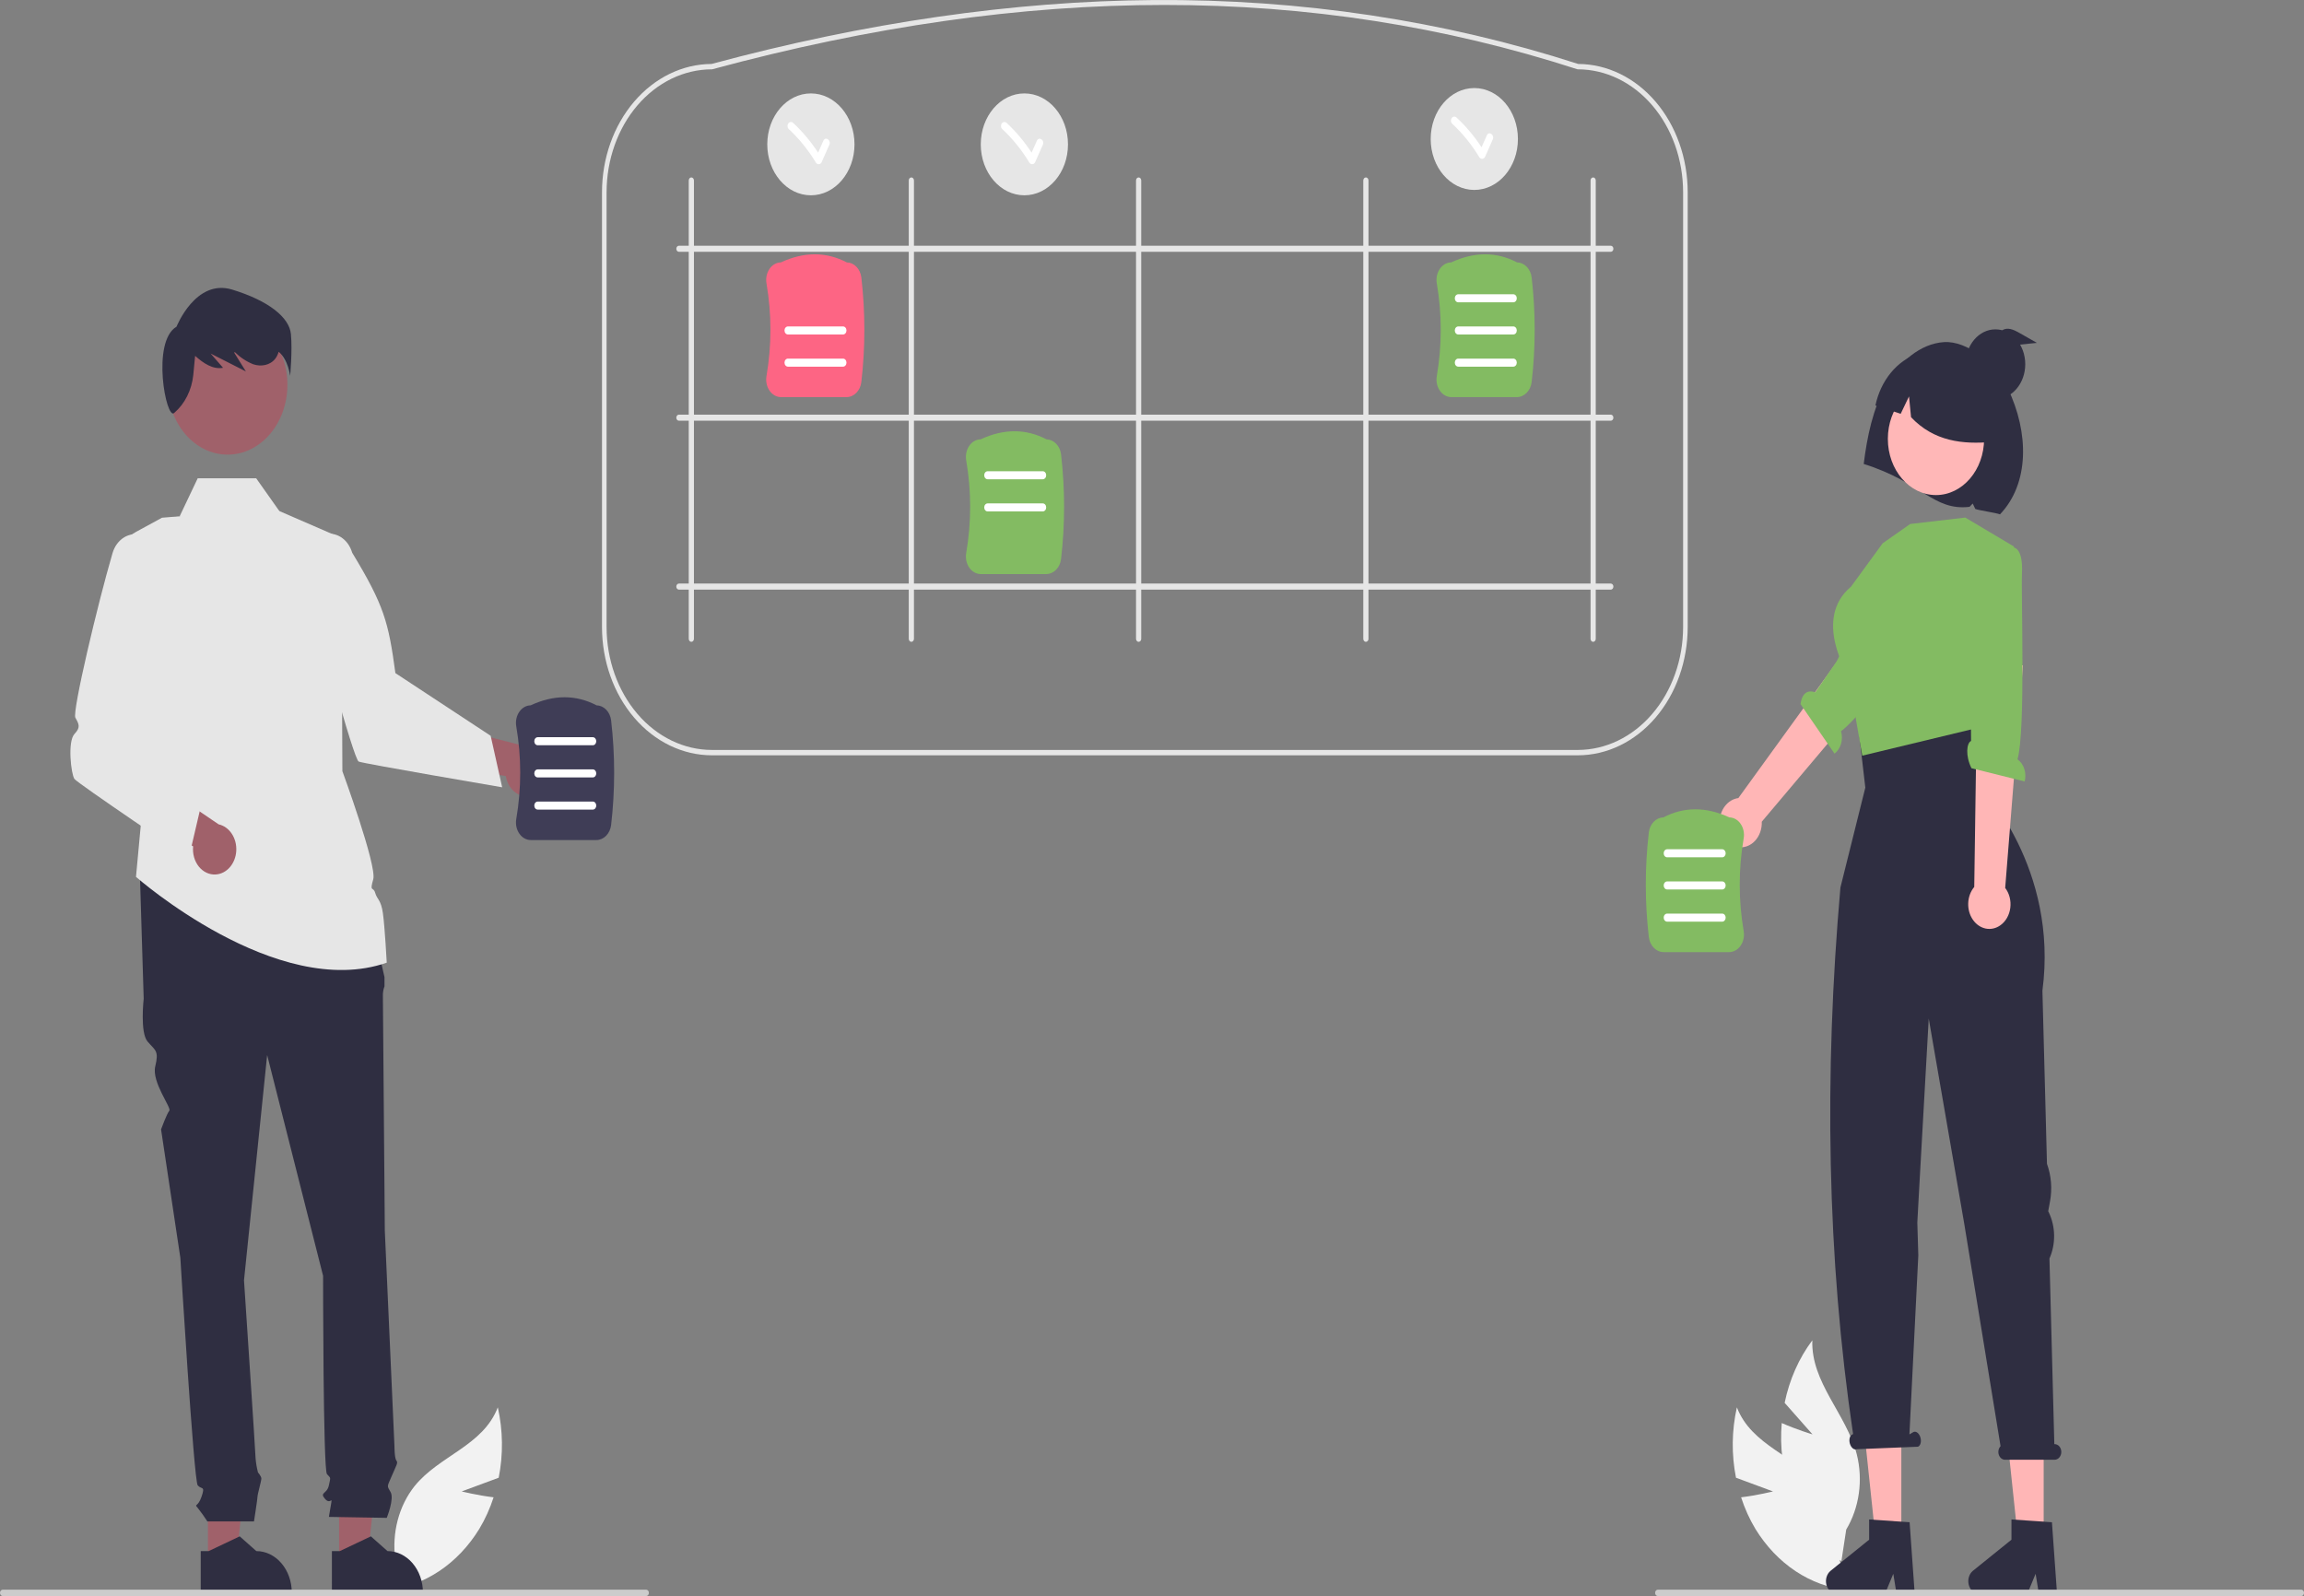 <svg width="599" height="415" viewBox="0 0 599 415" fill="none" xmlns="http://www.w3.org/2000/svg">
<rect x="0" y="0" width="599" height="415" fill="#808080" stroke="none"/>
<g clip-path="url(#clip0_633_1379)">
<path d="M460.948 387.797L451.328 384.233C450.129 378.202 450.208 371.92 451.56 365.934C455.424 375.971 466.763 378.431 473.223 386.443C475.222 388.96 476.71 391.969 477.577 395.249C478.445 398.529 478.669 401.995 478.234 405.39L480.258 413.41C475.531 412.938 470.948 411.275 466.824 408.535C462.7 405.795 459.134 402.043 456.371 397.538C454.843 394.993 453.594 392.233 452.656 389.324C456.759 388.844 460.948 387.797 460.948 387.797Z" fill="#F2F2F2"/>
<path d="M120.034 387.797L129.654 384.233C130.853 378.202 130.773 371.92 129.422 365.934C125.558 375.971 114.219 378.431 107.758 386.443C105.76 388.96 104.272 391.969 103.404 395.249C102.537 398.529 102.313 401.995 102.748 405.39L100.724 413.41C105.451 412.938 110.034 411.275 114.158 408.535C118.282 405.795 121.848 402.043 124.611 397.538C126.139 394.993 127.387 392.233 128.326 389.324C124.223 388.844 120.034 387.797 120.034 387.797Z" fill="#F2F2F2"/>
<path d="M471.228 372.967L463.978 364.765C465.208 358.743 467.677 353.162 471.172 348.508C470.799 359.505 480.009 367.614 482.732 378.15C483.56 381.444 483.743 384.913 483.267 388.301C482.791 391.688 481.668 394.907 479.983 397.719L478.732 405.952C474.681 403.067 471.214 399.191 468.569 394.59C465.925 389.989 464.165 384.773 463.412 379.302C463.016 376.227 462.953 373.107 463.224 370.014C467.079 371.722 471.228 372.967 471.228 372.967Z" fill="#F2F2F2"/>
<path d="M451.847 220.26C452.639 220.384 453.444 220.304 454.207 220.025C454.969 219.746 455.67 219.275 456.26 218.646C456.85 218.016 457.314 217.243 457.621 216.381C457.927 215.519 458.068 214.589 458.033 213.657L492.975 172.244L483.22 164.311L451.941 207.513C450.604 207.685 449.367 208.424 448.465 209.589C447.563 210.755 447.059 212.267 447.047 213.838C447.035 215.409 447.518 216.931 448.402 218.115C449.287 219.298 450.513 220.062 451.847 220.26Z" fill="#FFB6B6"/>
<path d="M503.723 154.331C503.723 154.331 506.2 156.064 502.078 161.344C498.778 165.571 484.379 185.893 478.631 190.136C478.943 191.188 478.946 192.331 478.641 193.386C478.335 194.44 477.738 195.346 476.944 195.96L468.107 183.079C468.611 179.385 470.743 179.574 471.941 180.022L477.485 171.972L490.047 147.359L501.952 153.04L503.723 154.331Z" fill="#83BB62"/>
<path d="M531.318 401.087H524.731L521.596 371.407H531.318V401.087Z" fill="#FFB6B6"/>
<path d="M533.468 395.817L522.944 395.083V400.35L512.938 408.422C512.444 408.821 512.072 409.393 511.876 410.057C511.68 410.72 511.671 411.439 511.85 412.109C512.028 412.778 512.386 413.364 512.869 413.78C513.353 414.195 513.938 414.419 514.539 414.419H527.068L529.228 409.21L530.071 414.419H534.795L533.468 395.817Z" fill="#2F2E41"/>
<path d="M494.316 401.087H487.729L484.594 371.407H494.316V401.087Z" fill="#FFB6B6"/>
<path d="M496.466 395.817L485.942 395.083V400.35L475.936 408.422C475.442 408.821 475.07 409.393 474.874 410.057C474.678 410.72 474.669 411.439 474.848 412.109C475.026 412.778 475.384 413.364 475.867 413.78C476.351 414.195 476.936 414.419 477.537 414.419H490.066L492.226 409.21L493.069 414.419H497.793L496.466 395.817Z" fill="#2F2E41"/>
<path d="M534.161 375.493H534.09L532.823 327.235C533.643 325.388 534.059 323.332 534.034 321.252C534.009 319.171 533.545 317.13 532.681 315.31L532.5 314.927L532.97 312.38C533.574 309.109 533.297 305.699 532.177 302.618L530.995 257.603C535.217 225.638 515.095 204.792 515.095 204.792L518.772 186.723L482.366 182.54L484.951 204.792L478.479 230.764C474.201 279.453 474.977 326.898 481.766 372.865L481.581 372.974C480.915 373.243 480.629 374.321 480.943 375.383C481.256 376.444 482.051 377.087 482.717 376.818L498.637 376.172C499.303 375.903 499.589 374.825 499.275 373.763C498.962 372.701 498.167 372.059 497.501 372.327L496.418 372.967L498.727 326.399L498.47 317.894L498.998 308.244L501.438 264.84L510.675 318.215L520.109 376.03C519.849 376.305 519.666 376.666 519.585 377.065C519.504 377.464 519.529 377.883 519.656 378.265C519.782 378.647 520.005 378.976 520.295 379.207C520.585 379.438 520.928 379.561 521.279 379.56H534.161C534.623 379.56 535.066 379.346 535.392 378.964C535.719 378.583 535.902 378.066 535.902 377.527C535.902 376.987 535.719 376.47 535.392 376.089C535.066 375.707 534.623 375.493 534.161 375.493Z" fill="#2F2E41"/>
<path d="M185.062 196.393H410.22C417.79 196.383 425.048 192.865 430.401 186.612C435.754 180.359 438.765 171.881 438.773 163.038V49.985C438.765 41.158 435.765 32.695 430.43 26.445C425.094 20.194 417.857 16.666 410.301 16.631C375.333 5.325 338.204 -0.267 299.929 0.01C263.509 0.274 224.839 5.866 184.993 16.631C177.435 16.662 170.195 20.189 164.856 26.44C159.518 32.69 156.516 41.156 156.508 49.985V163.038C156.516 171.881 159.527 180.359 164.88 186.612C170.233 192.865 177.491 196.383 185.062 196.393ZM410.22 18.025C417.473 18.035 424.428 21.405 429.557 27.397C434.686 33.388 437.572 41.512 437.58 49.985V163.038C437.572 171.512 434.687 179.635 429.557 185.627C424.428 191.619 417.473 194.989 410.22 194.998H185.062C177.808 194.989 170.853 191.619 165.724 185.627C160.595 179.635 157.71 171.512 157.701 163.038V49.985C157.71 41.512 160.595 33.388 165.724 27.397C170.853 21.405 177.808 18.035 185.062 18.025L185.196 18.007C267.651 -4.28 341.205 -4.283 410.06 18L410.22 18.025Z" fill="#E6E6E6"/>
<path d="M414.192 166.888C414.28 166.888 414.368 166.868 414.45 166.828C414.532 166.789 414.607 166.73 414.669 166.657C414.732 166.584 414.782 166.497 414.816 166.401C414.85 166.305 414.867 166.203 414.867 166.099V46.924C414.867 46.715 414.796 46.514 414.669 46.366C414.543 46.218 414.371 46.135 414.192 46.135C414.012 46.135 413.84 46.218 413.714 46.366C413.587 46.514 413.516 46.715 413.516 46.924V166.099C413.516 166.203 413.533 166.305 413.567 166.401C413.601 166.497 413.651 166.584 413.714 166.657C413.776 166.73 413.851 166.789 413.933 166.828C414.015 166.868 414.103 166.888 414.192 166.888Z" fill="#E6E6E6"/>
<path d="M355.108 166.888C355.196 166.888 355.284 166.868 355.366 166.828C355.448 166.789 355.523 166.73 355.585 166.657C355.648 166.584 355.698 166.497 355.732 166.401C355.766 166.305 355.783 166.203 355.783 166.099V46.924C355.783 46.715 355.712 46.514 355.585 46.366C355.459 46.218 355.287 46.135 355.108 46.135C354.928 46.135 354.757 46.218 354.63 46.366C354.503 46.514 354.432 46.715 354.432 46.924V166.099C354.432 166.203 354.449 166.305 354.483 166.401C354.517 166.497 354.567 166.584 354.63 166.657C354.692 166.73 354.767 166.789 354.849 166.828C354.931 166.868 355.019 166.888 355.108 166.888Z" fill="#E6E6E6"/>
<path d="M296.024 166.888C296.112 166.888 296.2 166.868 296.282 166.828C296.364 166.789 296.439 166.73 296.501 166.657C296.564 166.584 296.614 166.497 296.648 166.401C296.682 166.305 296.699 166.203 296.699 166.099V46.924C296.699 46.715 296.628 46.514 296.501 46.366C296.375 46.218 296.203 46.135 296.024 46.135C295.844 46.135 295.672 46.218 295.546 46.366C295.419 46.514 295.348 46.715 295.348 46.924V166.099C295.348 166.203 295.365 166.305 295.399 166.401C295.433 166.497 295.483 166.584 295.546 166.657C295.608 166.73 295.683 166.789 295.765 166.828C295.847 166.868 295.935 166.888 296.024 166.888Z" fill="#E6E6E6"/>
<path d="M236.938 166.888C237.026 166.888 237.114 166.868 237.196 166.828C237.278 166.789 237.353 166.73 237.415 166.657C237.478 166.584 237.528 166.497 237.562 166.401C237.596 166.305 237.613 166.203 237.613 166.099V46.924C237.613 46.715 237.542 46.514 237.415 46.366C237.289 46.218 237.117 46.135 236.938 46.135C236.758 46.135 236.587 46.218 236.46 46.366C236.333 46.514 236.262 46.715 236.262 46.924V166.099C236.262 166.203 236.279 166.305 236.313 166.401C236.347 166.497 236.397 166.584 236.46 166.657C236.523 166.73 236.597 166.789 236.679 166.828C236.761 166.868 236.849 166.888 236.938 166.888Z" fill="#E6E6E6"/>
<path d="M419.453 64.683C419.453 64.58 419.436 64.477 419.402 64.382C419.368 64.286 419.318 64.199 419.255 64.125C419.193 64.052 419.118 63.994 419.036 63.954C418.954 63.915 418.866 63.894 418.777 63.894H176.503C176.415 63.894 176.327 63.915 176.245 63.954C176.163 63.994 176.088 64.052 176.026 64.125C175.963 64.199 175.913 64.286 175.879 64.382C175.845 64.477 175.828 64.58 175.828 64.683C175.828 64.787 175.845 64.89 175.879 64.986C175.913 65.081 175.963 65.168 176.026 65.242C176.088 65.315 176.163 65.373 176.245 65.413C176.327 65.452 176.415 65.473 176.503 65.473H418.777C418.866 65.473 418.954 65.452 419.036 65.413C419.118 65.373 419.193 65.315 419.255 65.242C419.318 65.168 419.368 65.081 419.402 64.986C419.436 64.89 419.453 64.787 419.453 64.683Z" fill="#E6E6E6"/>
<path d="M419.453 152.523C419.453 152.419 419.436 152.316 419.402 152.221C419.368 152.125 419.318 152.038 419.255 151.965C419.193 151.891 419.118 151.833 419.036 151.794C418.954 151.754 418.866 151.733 418.777 151.734H176.503C176.324 151.734 176.152 151.817 176.026 151.965C175.899 152.113 175.828 152.313 175.828 152.523C175.828 152.732 175.899 152.933 176.026 153.081C176.152 153.229 176.324 153.312 176.503 153.312H418.777C418.866 153.312 418.954 153.292 419.036 153.252C419.118 153.212 419.193 153.154 419.255 153.081C419.318 153.008 419.368 152.921 419.402 152.825C419.436 152.729 419.453 152.626 419.453 152.523Z" fill="#E6E6E6"/>
<path d="M419.453 108.603C419.453 108.499 419.436 108.397 419.402 108.301C419.368 108.205 419.318 108.118 419.255 108.045C419.193 107.972 419.118 107.914 419.036 107.874C418.954 107.834 418.866 107.814 418.777 107.814H176.503C176.324 107.814 176.152 107.897 176.026 108.045C175.899 108.193 175.828 108.394 175.828 108.603C175.828 108.812 175.899 109.013 176.026 109.161C176.152 109.309 176.324 109.392 176.503 109.392H418.777C418.866 109.392 418.954 109.372 419.036 109.332C419.118 109.293 419.193 109.235 419.255 109.161C419.318 109.088 419.368 109.001 419.402 108.905C419.436 108.809 419.453 108.707 419.453 108.603Z" fill="#E6E6E6"/>
<path d="M179.738 166.888C179.65 166.888 179.562 166.868 179.48 166.828C179.398 166.789 179.323 166.73 179.261 166.657C179.198 166.584 179.148 166.497 179.114 166.401C179.08 166.305 179.063 166.203 179.063 166.099V46.924C179.063 46.715 179.134 46.514 179.261 46.366C179.387 46.218 179.559 46.135 179.738 46.135C179.918 46.135 180.089 46.218 180.216 46.366C180.343 46.514 180.414 46.715 180.414 46.924V166.099C180.414 166.203 180.397 166.305 180.363 166.401C180.329 166.497 180.279 166.584 180.216 166.657C180.153 166.73 180.079 166.789 179.997 166.828C179.915 166.868 179.827 166.888 179.738 166.888Z" fill="#E6E6E6"/>
<path d="M377.338 103.256H394.356C395.292 103.255 396.196 102.86 396.903 102.143C397.609 101.426 398.071 100.435 398.202 99.352C399.253 90.32 399.253 81.163 398.202 72.131C398.072 71.061 397.62 70.081 396.927 69.365C396.234 68.65 395.346 68.247 394.421 68.228C389.067 65.424 383.301 65.425 377.279 68.228C376.719 68.236 376.166 68.388 375.661 68.673C375.156 68.957 374.71 69.368 374.355 69.875C373.985 70.402 373.72 71.019 373.58 71.682C373.44 72.344 373.427 73.034 373.544 73.702C374.911 81.649 374.911 89.834 373.544 97.781C373.427 98.449 373.44 99.139 373.58 99.801C373.72 100.463 373.985 101.081 374.355 101.608C374.717 102.124 375.172 102.54 375.688 102.825C376.203 103.11 376.767 103.257 377.338 103.256Z" fill="#83BB62"/>
<path d="M379.119 78.606H393.443C393.68 78.606 393.908 78.496 394.076 78.3C394.244 78.103 394.338 77.838 394.338 77.56C394.338 77.283 394.244 77.017 394.076 76.821C393.908 76.625 393.68 76.514 393.443 76.514H379.119C378.882 76.514 378.654 76.625 378.486 76.821C378.318 77.017 378.224 77.283 378.224 77.56C378.224 77.838 378.318 78.103 378.486 78.3C378.654 78.496 378.882 78.606 379.119 78.606Z" fill="white"/>
<path d="M379.119 86.972H393.443C393.68 86.972 393.908 86.861 394.076 86.665C394.244 86.469 394.338 86.203 394.338 85.926C394.338 85.648 394.244 85.382 394.076 85.186C393.908 84.99 393.68 84.88 393.443 84.88H379.119C378.882 84.88 378.654 84.99 378.486 85.186C378.318 85.382 378.224 85.648 378.224 85.926C378.224 86.203 378.318 86.469 378.486 86.665C378.654 86.861 378.882 86.972 379.119 86.972Z" fill="white"/>
<path d="M379.119 95.337H393.443C393.68 95.337 393.908 95.227 394.076 95.031C394.244 94.835 394.338 94.569 394.338 94.291C394.338 94.014 394.244 93.748 394.076 93.552C393.908 93.356 393.68 93.246 393.443 93.246H379.119C378.882 93.246 378.654 93.356 378.486 93.552C378.318 93.748 378.224 94.014 378.224 94.291C378.224 94.569 378.318 94.835 378.486 95.031C378.654 95.227 378.882 95.337 379.119 95.337Z" fill="white"/>
<path d="M254.992 149.267H272.01C272.946 149.266 273.85 148.871 274.557 148.154C275.264 147.437 275.725 146.446 275.856 145.363C276.907 136.331 276.907 127.174 275.856 118.142C275.727 117.072 275.275 116.092 274.582 115.377C273.889 114.661 273 114.258 272.075 114.239C266.721 111.435 260.955 111.436 254.934 114.238C254.373 114.247 253.821 114.399 253.315 114.684C252.81 114.968 252.365 115.379 252.01 115.886C251.64 116.413 251.375 117.031 251.234 117.693C251.094 118.355 251.082 119.045 251.198 119.713C252.565 127.66 252.565 135.845 251.198 143.792C251.082 144.46 251.094 145.15 251.234 145.812C251.375 146.474 251.64 147.092 252.01 147.619C252.371 148.135 252.826 148.551 253.342 148.836C253.858 149.121 254.422 149.268 254.992 149.267Z" fill="#83BB62"/>
<path d="M256.774 124.617H271.097C271.334 124.617 271.562 124.507 271.73 124.311C271.898 124.115 271.992 123.849 271.992 123.571C271.992 123.294 271.898 123.028 271.73 122.832C271.562 122.636 271.334 122.525 271.097 122.525H256.774C256.536 122.525 256.308 122.636 256.141 122.832C255.973 123.028 255.878 123.294 255.878 123.571C255.878 123.849 255.973 124.115 256.141 124.311C256.308 124.507 256.536 124.617 256.774 124.617Z" fill="white"/>
<path d="M256.774 132.983H271.097C271.334 132.983 271.562 132.872 271.73 132.676C271.898 132.48 271.992 132.214 271.992 131.937C271.992 131.659 271.898 131.394 271.73 131.197C271.562 131.001 271.334 130.891 271.097 130.891H256.774C256.536 130.891 256.308 131.001 256.141 131.197C255.973 131.394 255.878 131.659 255.878 131.937C255.878 132.214 255.973 132.48 256.141 132.676C256.308 132.872 256.536 132.983 256.774 132.983Z" fill="white"/>
<path d="M203.068 103.256H220.086C221.022 103.255 221.927 102.86 222.633 102.143C223.34 101.426 223.801 100.435 223.933 99.352C224.983 90.32 224.983 81.163 223.933 72.131C223.803 71.061 223.351 70.081 222.658 69.365C221.965 68.65 221.076 68.247 220.152 68.228C214.797 65.424 209.031 65.425 203.01 68.228C202.449 68.236 201.897 68.388 201.392 68.673C200.886 68.957 200.441 69.368 200.086 69.875C199.716 70.402 199.451 71.019 199.311 71.682C199.17 72.344 199.158 73.034 199.275 73.702C200.642 81.649 200.642 89.834 199.275 97.781C199.158 98.449 199.17 99.139 199.311 99.801C199.451 100.463 199.716 101.081 200.086 101.608C200.447 102.124 200.902 102.54 201.418 102.825C201.934 103.11 202.498 103.257 203.068 103.256Z" fill="#FD6584"/>
<path d="M204.852 86.972H219.175C219.413 86.972 219.64 86.861 219.808 86.665C219.976 86.469 220.07 86.203 220.07 85.926C220.07 85.648 219.976 85.382 219.808 85.186C219.64 84.99 219.413 84.88 219.175 84.88H204.852C204.614 84.88 204.387 84.99 204.219 85.186C204.051 85.382 203.956 85.648 203.956 85.926C203.956 86.203 204.051 86.469 204.219 86.665C204.387 86.861 204.614 86.972 204.852 86.972Z" fill="white"/>
<path d="M204.852 95.337H219.175C219.413 95.337 219.64 95.227 219.808 95.031C219.976 94.835 220.07 94.569 220.07 94.291C220.07 94.014 219.976 93.748 219.808 93.552C219.64 93.356 219.413 93.246 219.175 93.246H204.852C204.614 93.246 204.387 93.356 204.219 93.552C204.051 93.748 203.956 94.014 203.956 94.291C203.956 94.569 204.051 94.835 204.219 95.031C204.387 95.227 204.614 95.337 204.852 95.337Z" fill="white"/>
<path d="M490.323 100.179C493.709 94.118 499.237 89.355 505.394 88.953C511.551 88.55 518.95 94.675 521.989 100.977C527.547 112.504 527.62 125.723 519.964 133.74C518.925 133.328 514.6 132.738 513.543 132.34L512.873 130.926L512.046 131.786C502.585 132.888 499.673 125.375 484.534 120.637C485.42 113.471 486.937 106.24 490.323 100.179Z" fill="#2F2E41"/>
<path d="M503.319 128.726C496.409 128.726 490.808 122.183 490.808 114.111C490.808 106.04 496.409 99.497 503.319 99.497C510.229 99.497 515.83 106.04 515.83 114.111C515.83 122.183 510.229 128.726 503.319 128.726Z" fill="#FFB7B7"/>
<path d="M489.455 141.265L496.615 136.248L510.934 134.575L523.59 142.103L523.463 165.1L515.434 188.952L484.155 196.483L480.506 175.521C480.506 175.521 471.199 160.918 481.222 152.555L489.455 141.265Z" fill="#83BB62"/>
<path d="M498.641 91.916C501.352 91.028 504.217 91.008 506.937 91.856C509.658 92.705 512.133 94.391 514.104 96.74C516.075 99.088 517.47 102.012 518.143 105.205C518.815 108.399 518.741 111.745 517.928 114.893C510.308 115.604 502.776 114.773 496.839 108.475L496.31 103.073L494.144 107.594C491.959 106.876 489.77 106.153 487.578 105.426C488.249 102.24 489.623 99.316 491.565 96.945C493.506 94.574 495.946 92.84 498.641 91.916Z" fill="#2F2E41"/>
<path d="M520.103 240.559C520.783 240.069 521.363 239.412 521.803 238.632C522.242 237.852 522.529 236.97 522.645 236.046C522.76 235.123 522.701 234.181 522.471 233.287C522.241 232.393 521.847 231.569 521.315 230.873L525.932 172.978L514.082 174.047L513.27 230.619C512.327 231.741 511.77 233.227 511.703 234.796C511.636 236.366 512.064 237.909 512.907 239.134C513.749 240.36 514.947 241.181 516.273 241.444C517.599 241.706 518.962 241.391 520.103 240.559Z" fill="#FFB6B6"/>
<path d="M523.152 142.334C523.152 142.334 526.009 141.845 525.678 148.98C525.413 154.692 526.672 189.9 524.521 197.434C525.332 198.018 525.954 198.9 526.289 199.943C526.624 200.985 526.652 202.128 526.37 203.191L512.548 199.75C510.938 196.517 511.272 193.198 512.442 192.66L512.373 182.328L509.319 148.272L521.082 142.644L523.152 142.334Z" fill="#83BB62"/>
<path d="M452.514 245.916C452.884 245.388 453.149 244.771 453.289 244.109C453.429 243.447 453.442 242.756 453.325 242.088C451.958 234.141 451.958 225.956 453.325 218.01C453.442 217.341 453.429 216.651 453.289 215.989C453.149 215.327 452.884 214.71 452.514 214.182C452.159 213.675 451.713 213.265 451.208 212.98C450.703 212.695 450.151 212.543 449.59 212.535C443.569 209.732 437.803 209.732 432.448 212.535C431.523 212.554 430.635 212.957 429.942 213.673C429.249 214.388 428.797 215.369 428.667 216.438C427.616 225.47 427.616 234.627 428.667 243.659C428.798 244.742 429.26 245.733 429.966 246.45C430.673 247.167 431.577 247.562 432.513 247.563H449.531C450.102 247.565 450.666 247.417 451.182 247.132C451.698 246.847 452.153 246.432 452.514 245.916Z" fill="#83BB62"/>
<path d="M447.749 222.913H433.426C433.188 222.913 432.961 222.803 432.793 222.607C432.625 222.411 432.531 222.145 432.531 221.867C432.531 221.59 432.625 221.324 432.793 221.128C432.961 220.932 433.188 220.822 433.426 220.822H447.749C447.987 220.822 448.214 220.932 448.382 221.128C448.55 221.324 448.645 221.59 448.645 221.867C448.645 222.145 448.55 222.411 448.382 222.607C448.214 222.803 447.987 222.913 447.749 222.913Z" fill="white"/>
<path d="M447.749 231.279H433.426C433.188 231.279 432.961 231.169 432.793 230.973C432.625 230.776 432.531 230.51 432.531 230.233C432.531 229.956 432.625 229.69 432.793 229.494C432.961 229.298 433.188 229.187 433.426 229.187H447.749C447.987 229.187 448.214 229.298 448.382 229.494C448.55 229.69 448.645 229.956 448.645 230.233C448.645 230.51 448.55 230.776 448.382 230.973C448.214 231.169 447.987 231.279 447.749 231.279Z" fill="white"/>
<path d="M447.749 239.645H433.426C433.188 239.645 432.961 239.534 432.793 239.338C432.625 239.142 432.531 238.876 432.531 238.599C432.531 238.321 432.625 238.056 432.793 237.859C432.961 237.663 433.188 237.553 433.426 237.553H447.749C447.987 237.553 448.214 237.663 448.382 237.859C448.55 238.056 448.645 238.321 448.645 238.599C448.645 238.876 448.55 239.142 448.382 239.338C448.214 239.534 447.987 239.645 447.749 239.645Z" fill="white"/>
<path d="M54.059 406.108H61.399L64.891 373.035L54.057 373.036L54.059 406.108Z" fill="#A0616A"/>
<path d="M52.187 414.42L75.856 414.418V414.069C75.855 411.215 74.885 408.478 73.157 406.46C71.429 404.442 69.086 403.308 66.643 403.308L62.319 399.477L54.253 403.309L52.187 403.309L52.187 414.42Z" fill="#2F2E41"/>
<path d="M88.16 406.108H95.5L98.992 373.035L88.159 373.036L88.16 406.108Z" fill="#A0616A"/>
<path d="M86.289 414.42L109.957 414.418V414.069C109.957 411.215 108.986 408.478 107.259 406.46C105.531 404.442 103.188 403.308 100.745 403.308H100.744L96.421 399.477L88.354 403.309L86.288 403.309L86.289 414.42Z" fill="#2F2E41"/>
<path d="M48.216 194.366L57.92 229.221L88.512 228.049L79.111 194.366H48.216Z" fill="#2F2E41"/>
<path d="M94.028 225.12L36.356 226.878L37.359 259.682C37.359 259.682 36.356 268.47 38.362 270.813C40.368 273.156 41.371 273.156 40.368 277.257C39.365 281.357 44.664 288.055 44.021 288.807C43.377 289.558 41.873 293.659 41.873 293.659L46.888 327.05C46.888 327.05 50.398 385.044 51.401 386.216C52.404 387.387 53.407 386.216 52.404 389.145C51.401 392.074 50.398 390.902 51.401 392.074C52.289 393.193 53.127 394.366 53.908 395.589H66.033C66.033 395.589 66.948 389.731 66.948 389.145C66.948 388.559 67.951 385.044 67.951 384.458C67.951 383.873 67.064 382.837 67.064 382.837C66.758 381.646 66.551 380.424 66.446 379.186C66.446 378.015 63.437 332.908 63.437 332.908L69.455 274.328L83.998 331.736C83.998 331.736 83.998 382.115 85.001 383.287C86.004 384.458 86.004 383.873 85.503 386.216C85.001 388.559 82.995 387.973 84.5 389.731C86.004 391.488 86.506 388.559 86.004 391.488L85.503 394.417L100.548 394.669C100.548 394.669 102.554 389.731 101.551 387.973C100.548 386.216 100.608 386.696 101.832 383.82C103.055 380.944 103.557 380.358 103.055 379.772C102.554 379.186 102.554 376.07 102.554 376.07L100.046 320.02C100.046 320.02 99.545 260.854 99.545 259.097C99.507 258.192 99.65 257.29 99.961 256.461V254.076L98.04 245.623L94.028 225.12Z" fill="#2F2E41"/>
<path d="M88.762 139.886L71.209 132.27L42.122 134.614L35.387 138.285C33.019 139.576 31.09 141.76 29.912 144.486C28.734 147.212 28.375 150.322 28.892 153.315L37.609 203.738L35.355 227.999C35.355 227.999 71.962 260.268 100.547 250.31C100.547 250.31 100.045 240.937 99.544 237.422C99.042 233.907 98.039 233.907 97.538 232.15C97.036 230.392 96.033 232.15 97.036 228.635C98.039 225.12 89.012 200.516 89.012 200.516L88.762 139.886Z" fill="#E6E6E6"/>
<path d="M61.018 144.343L46.709 134.244L51.401 124.362H66.601L72.623 132.883L61.018 144.343Z" fill="#E6E6E6"/>
<path d="M56.095 227.376C55.278 227.431 54.46 227.276 53.699 226.922C52.939 226.568 52.254 226.023 51.693 225.327C51.132 224.63 50.709 223.798 50.453 222.89C50.197 221.981 50.115 221.018 50.212 220.069L32.318 209.896L41.215 203.739L56.843 214.343C58.198 214.639 59.413 215.506 60.257 216.778C61.102 218.051 61.517 219.641 61.425 221.248C61.333 222.854 60.739 224.365 59.757 225.495C58.774 226.624 57.471 227.293 56.095 227.376Z" fill="#A0616A"/>
<path d="M49.066 223.153L52.184 209.799L35.194 183.507C40.693 175.763 42.623 164.327 41.266 147.558C41.566 145.749 41.268 143.875 40.432 142.313C39.596 140.751 38.283 139.618 36.76 139.142C35.236 138.667 33.615 138.884 32.223 139.75C30.831 140.616 29.772 142.066 29.26 143.809C25.415 156.906 18.727 185.093 19.598 186.62C20.601 188.378 20.946 189.158 19.368 190.837C17.497 192.828 18.489 201.314 19.343 202.531C20.121 203.64 49.066 223.153 49.066 223.153Z" fill="#E6E6E6"/>
<path d="M139.011 206.635C138.248 206.98 137.429 207.126 136.612 207.062C135.795 206.997 135 206.724 134.283 206.262C133.567 205.8 132.945 205.16 132.463 204.387C131.981 203.614 131.65 202.727 131.493 201.789L111.79 198.52L118.64 189.471L136.301 193.962C137.668 193.759 139.052 194.148 140.19 195.057C141.327 195.966 142.141 197.33 142.475 198.892C142.809 200.454 142.641 202.105 142.002 203.532C141.364 204.959 140.3 206.063 139.011 206.635Z" fill="#A0616A"/>
<path d="M130.557 204.711L127.565 191.318L102.795 175.017C101.005 161.771 99.883 157.452 91.555 143.702C91.044 141.959 89.987 140.507 88.595 139.64C87.204 138.772 85.583 138.553 84.059 139.027C82.535 139.501 81.221 140.633 80.384 142.194C79.546 143.755 79.246 145.629 79.545 147.438C81.798 161.031 91.987 197.463 93.246 198.022C94.394 198.531 130.557 204.711 130.557 204.711Z" fill="#E6E6E6"/>
<path d="M59.174 118.211C50.588 118.211 43.628 110.081 43.628 100.051C43.628 90.022 50.588 81.891 59.174 81.891C67.76 81.891 74.721 90.022 74.721 100.051C74.721 110.081 67.76 118.211 59.174 118.211Z" fill="#A0616A"/>
<path d="M75.637 86.877C75.224 82.534 69.853 78.191 60.352 75.296C50.85 72.4 45.892 84.947 45.892 84.947C39.282 88.808 43.207 109.317 45.273 107.387C45.293 107.368 45.314 107.349 45.334 107.33C46.681 106.172 47.812 104.704 48.657 103.018C49.503 101.331 50.045 99.461 50.25 97.522L50.726 92.524C52.902 94.471 55.354 96.121 57.987 95.63L54.765 91.925C57.819 93.477 60.872 95.029 63.926 96.581L60.893 91.706L61.037 91.542C62.456 92.94 64.086 94.018 65.843 94.721C67.847 95.391 70.248 95.029 71.621 93.196C71.99 92.691 72.269 92.104 72.442 91.47C74.935 93.465 75.431 97.735 75.431 97.735C75.431 97.735 76.05 91.221 75.637 86.877Z" fill="#2F2E41"/>
<path d="M138.016 218.429H155.033C155.97 218.428 156.874 218.033 157.58 217.316C158.287 216.598 158.748 215.608 158.88 214.525C159.931 205.493 159.931 196.336 158.88 187.304C158.75 186.234 158.298 185.254 157.605 184.538C156.912 183.823 156.023 183.42 155.099 183.401C149.744 180.597 143.978 180.598 137.957 183.4C137.396 183.409 136.844 183.561 136.339 183.846C135.834 184.13 135.388 184.54 135.033 185.048C134.663 185.575 134.398 186.192 134.258 186.855C134.117 187.517 134.105 188.207 134.222 188.875C135.589 196.822 135.589 205.007 134.222 212.953C134.105 213.622 134.117 214.312 134.258 214.974C134.398 215.636 134.663 216.254 135.033 216.781C135.394 217.297 135.849 217.713 136.365 217.998C136.881 218.283 137.445 218.43 138.016 218.429Z" fill="#3F3D56"/>
<path d="M139.799 193.779H154.122C154.36 193.779 154.587 193.669 154.755 193.472C154.923 193.276 155.018 193.01 155.018 192.733C155.018 192.456 154.923 192.19 154.755 191.994C154.587 191.798 154.36 191.687 154.122 191.687H139.799C139.562 191.687 139.334 191.798 139.166 191.994C138.998 192.19 138.904 192.456 138.904 192.733C138.904 193.01 138.998 193.276 139.166 193.472C139.334 193.669 139.562 193.779 139.799 193.779Z" fill="white"/>
<path d="M139.799 202.144H154.122C154.36 202.144 154.587 202.034 154.755 201.838C154.923 201.642 155.018 201.376 155.018 201.099C155.018 200.821 154.923 200.555 154.755 200.359C154.587 200.163 154.36 200.053 154.122 200.053H139.799C139.562 200.053 139.334 200.163 139.166 200.359C138.998 200.555 138.904 200.821 138.904 201.099C138.904 201.376 138.998 201.642 139.166 201.838C139.334 202.034 139.562 202.144 139.799 202.144Z" fill="white"/>
<path d="M139.799 210.51H154.122C154.36 210.51 154.587 210.4 154.755 210.204C154.923 210.008 155.018 209.742 155.018 209.464C155.018 209.187 154.923 208.921 154.755 208.725C154.587 208.529 154.36 208.419 154.122 208.419H139.799C139.562 208.419 139.334 208.529 139.166 208.725C138.998 208.921 138.904 209.187 138.904 209.464C138.904 209.742 138.998 210.008 139.166 210.204C139.334 210.4 139.562 210.51 139.799 210.51Z" fill="white"/>
<path d="M210.817 50.781C204.554 50.781 199.477 44.851 199.477 37.535C199.477 30.22 204.554 24.29 210.817 24.29C217.079 24.29 222.156 30.22 222.156 37.535C222.156 44.851 217.079 50.781 210.817 50.781Z" fill="#E6E6E6"/>
<path d="M204.996 32.015C205.166 31.825 205.393 31.719 205.629 31.719C205.865 31.719 206.091 31.825 206.262 32.015C208.668 34.257 210.829 36.835 212.697 39.693C213.155 38.656 213.614 37.62 214.072 36.584C214.601 35.388 216.147 36.444 215.618 37.639C214.947 39.155 214.277 40.671 213.606 42.186C213.525 42.341 213.412 42.469 213.276 42.558C213.141 42.646 212.988 42.693 212.833 42.693C212.678 42.693 212.525 42.646 212.39 42.558C212.255 42.469 212.141 42.341 212.06 42.186C210.07 38.912 207.692 35.986 204.996 33.494C204.829 33.297 204.736 33.031 204.736 32.755C204.736 32.478 204.829 32.212 204.996 32.015Z" fill="white"/>
<path d="M266.321 50.781C260.058 50.781 254.981 44.851 254.981 37.535C254.981 30.22 260.058 24.29 266.321 24.29C272.583 24.29 277.66 30.22 277.66 37.535C277.66 44.851 272.583 50.781 266.321 50.781Z" fill="#E6E6E6"/>
<path d="M260.5 32.015C260.67 31.825 260.897 31.719 261.133 31.719C261.369 31.719 261.595 31.825 261.766 32.015C264.172 34.257 266.333 36.835 268.2 39.693C268.659 38.656 269.117 37.62 269.576 36.584C270.105 35.388 271.651 36.444 271.122 37.639C270.451 39.155 269.781 40.671 269.11 42.186C269.029 42.341 268.916 42.469 268.78 42.558C268.645 42.646 268.492 42.693 268.337 42.693C268.182 42.693 268.029 42.646 267.894 42.558C267.759 42.469 267.645 42.341 267.564 42.186C265.574 38.912 263.195 35.986 260.5 33.494C260.333 33.297 260.24 33.031 260.24 32.755C260.24 32.478 260.333 32.212 260.5 32.015Z" fill="white"/>
<path d="M383.295 49.387C377.033 49.387 371.956 43.456 371.956 36.141C371.956 28.826 377.033 22.895 383.295 22.895C389.558 22.895 394.635 28.826 394.635 36.141C394.635 43.456 389.558 49.387 383.295 49.387Z" fill="#E6E6E6"/>
<path d="M377.474 30.621C377.645 30.431 377.872 30.325 378.107 30.325C378.343 30.325 378.57 30.431 378.74 30.621C381.146 32.862 383.308 35.441 385.175 38.298C385.634 37.262 386.092 36.226 386.55 35.19C387.08 33.993 388.625 35.05 388.096 36.245C387.426 37.761 386.755 39.276 386.085 40.792C386.004 40.947 385.89 41.075 385.755 41.163C385.62 41.252 385.467 41.299 385.312 41.299C385.157 41.299 385.004 41.252 384.869 41.163C384.733 41.075 384.62 40.947 384.539 40.792C382.549 37.518 380.17 34.591 377.474 32.1C377.308 31.903 377.214 31.637 377.214 31.36C377.214 31.083 377.308 30.818 377.474 30.621Z" fill="white"/>
<path d="M518.771 103.763C514.486 103.763 511.012 99.706 511.012 94.701C511.012 89.695 514.486 85.638 518.771 85.638C523.056 85.638 526.529 89.695 526.529 94.701C526.529 99.706 523.056 103.763 518.771 103.763Z" fill="#2F2E41"/>
<path d="M430.3 414.17C430.3 414.279 430.318 414.387 430.353 414.488C430.389 414.589 430.441 414.681 430.507 414.758C430.573 414.835 430.652 414.896 430.738 414.937C430.824 414.979 430.917 415 431.01 415H598.29C598.478 415 598.659 414.913 598.792 414.757C598.925 414.601 599 414.39 599 414.17C599 413.95 598.925 413.739 598.792 413.584C598.659 413.428 598.478 413.341 598.29 413.341H431.01C430.917 413.34 430.824 413.362 430.738 413.403C430.652 413.445 430.573 413.506 430.507 413.583C430.441 413.66 430.389 413.752 430.353 413.853C430.318 413.953 430.3 414.061 430.3 414.17Z" fill="#CCCCCC"/>
<path d="M0.001 414.17C0.001 414.279 0.019 414.387 0.054 414.488C0.09 414.589 0.142 414.681 0.208 414.758C0.274 414.835 0.353 414.896 0.439 414.937C0.525 414.979 0.618 415 0.711 415H167.991C168.179 415 168.36 414.913 168.493 414.757C168.626 414.601 168.701 414.39 168.701 414.17C168.701 413.95 168.626 413.739 168.493 413.584C168.36 413.428 168.179 413.341 167.991 413.341H0.711C0.618 413.34 0.525 413.362 0.439 413.403C0.353 413.445 0.274 413.506 0.208 413.583C0.142 413.66 0.09 413.752 0.054 413.853C0.019 413.953 0.001 414.061 0.001 414.17Z" fill="#CCCCCC"/>
<path d="M521.107 85.61C522.45 85.174 523.847 85.905 525.1 86.617L529.559 89.152C526.472 89.468 523.385 89.784 520.299 90.101L519.958 89.351C518.889 88.305 519.764 86.047 521.107 85.61Z" fill="#2F2E41"/>
</g>
<defs>
<clipPath id="clip0_633_1379">
<rect width="599" height="415" fill="white" transform="matrix(-1 0 0 1 599 0)"/>
</clipPath>
</defs>
</svg>
